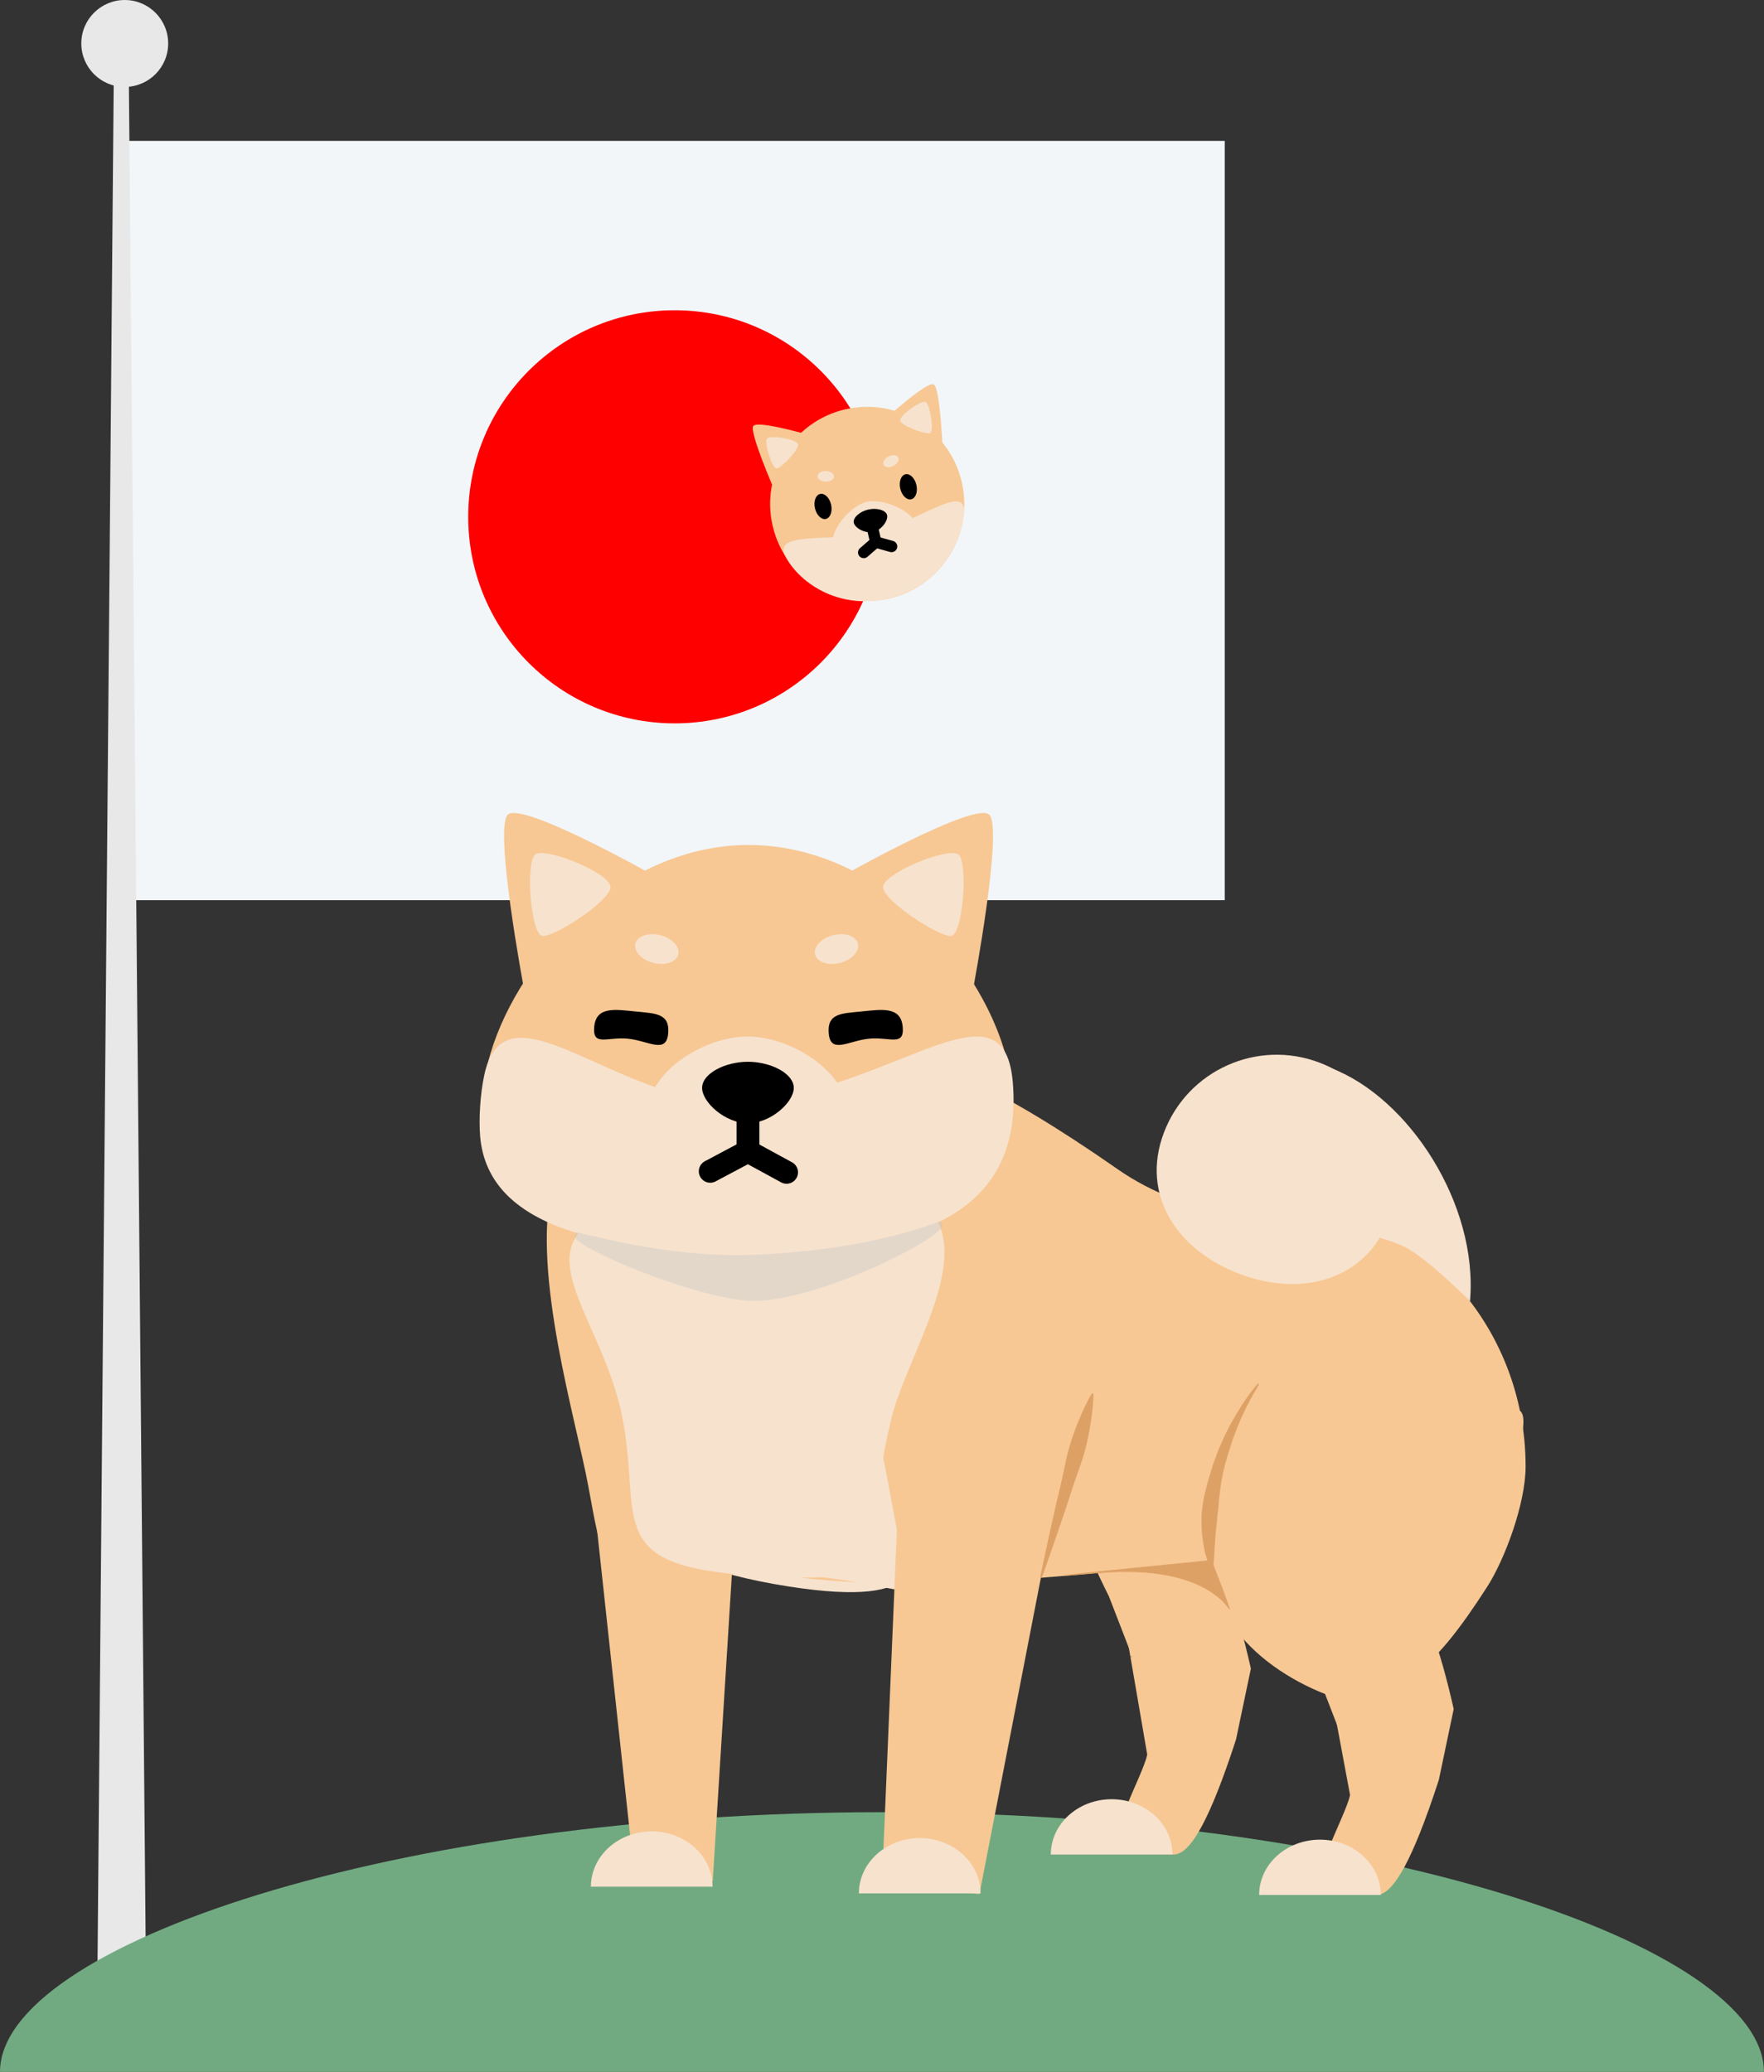 <svg width="618" height="726" viewBox="0 0 618 726" fill="none" xmlns="http://www.w3.org/2000/svg">
<rect x="0" y="0" width="618" height="726" fill="#333333" stroke="none"/>
<g clip-path="url(#clip0)">
<path d="M429.073 49.368H42.645V315.421H429.073V49.368Z" fill="#F2F6F9"/>
<path d="M236.36 253.466C276.304 253.466 308.685 221.063 308.685 181.09C308.685 141.118 276.304 108.715 236.36 108.715C196.416 108.715 164.035 141.118 164.035 181.09C164.035 221.063 196.416 253.466 236.36 253.466Z" fill="#FF0000"/>
<path d="M51.401 721.538H33.88L39.986 11.714H44.993L51.401 721.538Z" fill="#E8E8E8"/>
<path d="M0 726C0 681.697 138.34 634.991 308.987 634.991C479.634 634.991 617.974 681.697 617.974 726H0Z" fill="#71AA81"/>
<path d="M382.949 517.817L410.216 537.075C416.839 534.51 424.367 537.829 426.93 544.468L431.679 557.249C434.242 563.887 434.436 569.222 427.813 571.787L413.479 577.336C406.846 579.901 399.329 587.359 396.766 580.731L388.495 559.35C369.595 521.524 376.315 520.382 382.949 517.817Z" fill="#F7C894"/>
<path d="M394.009 646.134C387.052 644.669 400.298 622.523 401.924 614.818L395.172 575.558C397.11 559.35 421.265 566.484 428.222 567.939L395.818 580.591C402.775 582.057 417.345 492.33 438.237 584.675L433.025 609.515C414.072 667.903 408.687 644.733 403.733 647.719" fill="#F7C894"/>
<path d="M368.141 649.82C368.141 639.119 377.683 630.444 389.453 630.444C401.224 630.444 410.765 639.119 410.765 649.82" fill="#F7E2CD"/>
<path d="M319.939 534.682C319.939 546.397 326.982 563.812 276.303 555.902C218.656 546.892 211.117 524.833 211.117 513.118C211.117 501.404 252.212 513.474 276.303 513.474C300.393 513.474 319.939 522.968 319.939 534.682Z" fill="#F7E2CD"/>
<path d="M534.481 513.83C534.481 526.945 527.125 546.461 521.106 555.869C481.949 616.984 484.975 571.776 453.217 571.776C453.217 571.776 402.764 580.009 437.57 517.817C461.919 474.301 410.119 423.522 453.217 423.522C496.315 423.522 534.481 463.956 534.481 513.83Z" fill="#F7C894"/>
<path d="M222.134 655.823L205.937 506.146C205.937 499.454 211.785 491.382 218.892 491.382H246.483C253.591 491.382 259.406 496.856 259.406 503.549L249.703 659.056L222.134 655.823Z" fill="#F7C894"/>
<path d="M437.43 489.335C437.43 536.385 385.48 533.152 325.582 536.989C208.124 544.532 215.167 569.847 206.121 520.824C197.581 474.56 144.284 316.747 314.802 435.635C364.049 469.969 437.43 442.284 437.43 489.335Z" fill="#F7C894"/>
<path d="M514.278 463.449C514.278 510.5 504.909 534.607 445.539 543.466C423.301 546.785 402.979 549.307 384.51 551.117C226.205 566.646 204.354 530.006 282.969 494.938C325.916 475.778 221.133 290.861 391.65 409.749C440.908 444.083 514.278 416.398 514.278 463.449Z" fill="#F7C894"/>
<path d="M43.701 30.455C52.105 30.455 58.918 23.637 58.918 15.227C58.918 6.818 52.105 0 43.701 0C35.297 0 28.484 6.818 28.484 15.227C28.484 23.637 35.297 30.455 43.701 30.455Z" fill="#E8E8E8"/>
<path d="M171.885 368.959C182.364 334.216 218.85 296.077 262.249 296.077C313.822 296.077 354.895 349.206 354.895 387.215C354.895 425.224 313.822 437.456 262.249 437.456C210.676 437.456 168.859 425.968 168.859 387.959C168.859 381.945 169.915 375.512 171.885 368.959Z" fill="#F7C894"/>
<path d="M223.588 346.339L183.548 346.393C183.548 346.393 173.005 290.366 177.895 285.473C182.784 280.58 229.479 307.005 229.479 307.005L223.588 346.339Z" fill="#F7C894"/>
<path d="M300.91 346.339L340.949 346.393C340.949 346.393 351.492 290.366 346.603 285.473C341.714 280.58 295.019 307.005 295.019 307.005L300.91 346.339Z" fill="#F7C894"/>
<path d="M354.842 379.456C352.418 349.54 328.425 367.914 293.296 379.359C286.716 369.822 273.126 363.205 261.915 363.205C250.101 363.205 235.649 370.554 229.532 380.922C199.573 370.414 175.299 350.294 169.656 376.719C168.224 383.411 167.707 392.14 168.213 398.143C170.895 430.085 211.246 439.266 267.461 438.803C319.282 438.393 358.632 426.388 354.842 379.456Z" fill="#F7E2CD"/>
<path d="M278.09 381.191C278.09 386.245 270.003 393.584 262.034 393.584C254.064 393.584 245.977 386.245 245.977 381.191C245.977 376.137 254.064 372.042 262.034 372.042C270.003 372.042 278.09 376.137 278.09 381.191Z" fill="black"/>
<path d="M208.188 359.713C208.888 352.557 215.533 353.721 222.683 354.422C229.834 355.122 234.777 355.101 234.077 362.256C233.377 369.412 227.077 364.649 219.937 363.948C212.786 363.237 207.488 366.869 208.188 359.713Z" fill="black"/>
<path d="M316.245 359.713C315.545 352.557 308.901 353.721 301.75 354.422C294.599 355.122 289.656 355.101 290.356 362.256C291.056 369.412 297.356 364.649 304.496 363.948C311.647 363.237 316.945 366.869 316.245 359.713Z" fill="black"/>
<path d="M237.606 334.483C238.299 331.803 235.504 328.762 231.363 327.691C227.223 326.619 223.305 327.923 222.613 330.602C221.92 333.282 224.715 336.323 228.856 337.394C232.996 338.466 236.914 337.162 237.606 334.483Z" fill="#F7E2CD"/>
<path d="M294.32 337.4C298.461 336.328 301.256 333.287 300.563 330.608C299.871 327.928 295.953 326.624 291.812 327.696C287.672 328.768 284.877 331.808 285.57 334.488C286.262 337.168 290.18 338.471 294.32 337.4Z" fill="#F7E2CD"/>
<path d="M190.064 327.965C185.885 327.534 184.065 302.22 187.501 299.418C190.936 296.616 214.391 306.11 213.896 311.024C213.39 315.938 194.231 328.385 190.064 327.965Z" fill="#F7E2CD"/>
<path d="M333.228 327.965C337.406 327.534 339.226 302.22 335.791 299.418C332.356 296.616 308.901 306.11 309.396 311.024C309.902 315.938 329.06 328.385 333.228 327.965Z" fill="#F7E2CD"/>
<path d="M262.034 388.217V402.302L260.687 404.124L248.82 410.428" stroke="black" stroke-width="8" stroke-miterlimit="10" stroke-linecap="round" stroke-linejoin="round"/>
<path d="M312.261 497.158C299.833 548.789 316.482 554.996 266.277 552.248C210.611 549.199 224.966 533.174 218.128 497.158C210.364 456.283 173.016 430.235 232.989 419.232C378.954 392.442 320.887 461.326 312.261 497.158Z" fill="#F7E2CD"/>
<path d="M330.105 429.427C330.105 433.899 287.19 455.808 263.951 455.808C245.363 455.808 198.819 436.443 201.404 432.789C201.565 432.563 201.878 432.272 201.921 431.992C202.093 431.011 232.182 441.281 266.104 439.611C304.658 437.714 325.119 429.395 329.427 427.951C329.922 427.778 330.105 428.931 330.105 429.427Z" fill="#C6C6C6" fill-opacity="0.4"/>
<path d="M317.484 548.994C324.57 562.335 316.374 556.376 292.069 553.186C204.354 541.666 274.073 542.894 273.427 532.969C272.706 521.707 283.938 528.389 285.941 515.457C300.813 419.513 311.948 538.584 317.484 548.994Z" fill="#F7E2CD"/>
<path d="M308.987 660.133L315.89 496.264C315.89 488.936 337.331 480.099 346.496 480.099H340.379C349.543 480.099 377.586 486.091 376.197 493.419L343.146 663.679L308.987 660.133Z" fill="#F7C894"/>
<path d="M486.774 426.873C478.482 448.707 455.996 454.634 434.178 446.346C412.359 438.048 399.48 418.672 407.772 396.849C416.064 375.016 440.467 364.045 462.274 372.343C484.092 380.62 495.055 405.04 486.774 426.873Z" fill="#F7E2CD"/>
<path d="M483.715 426.033C476.177 396.009 446.056 366.578 466.356 374.283C493.354 384.553 517.929 421.754 515.01 455.938C515.01 455.938 500.644 441.378 492.331 437.025C484.017 432.671 456.9 427.434 456.9 427.434L483.715 426.033Z" fill="#F7E2CD"/>
<path d="M364.405 552.776C365.503 547.28 366.741 541.827 367.904 536.342L369.746 528.152L371.663 519.983C372.309 517.267 372.858 514.519 373.44 511.771C374.032 509.034 374.775 506.34 375.68 503.7C376.595 501.049 377.586 498.43 378.717 495.844C379.837 493.257 381.054 490.692 382.55 488.214L383.067 488.365C383.057 491.264 382.755 494.087 382.367 496.878C381.99 499.669 381.474 502.428 380.87 505.165C380.267 507.892 379.503 510.586 378.577 513.226C377.651 515.867 376.681 518.496 375.82 521.158L373.203 529.133L370.511 537.086C368.648 542.366 366.871 547.668 364.943 552.927L364.405 552.776Z" fill="#DDA166"/>
<path d="M503.832 575.386C492.794 598.696 496.907 597.101 479.914 597.101C462.92 597.101 424.421 576.765 426.725 551.074C428.933 526.428 456.06 539.467 473.054 539.467C490.048 539.467 579.334 415.902 503.832 575.386Z" fill="#F7C894"/>
<path d="M499.955 596.734L485.621 602.284C478.988 604.849 471.471 612.307 468.908 605.679L460.637 584.298C441.737 546.472 448.457 545.33 455.091 542.765L482.358 562.023C488.992 559.458 496.509 562.777 499.072 569.416L503.821 582.197C506.395 588.824 506.589 594.169 499.955 596.734Z" fill="#F7C894"/>
<path d="M474.777 661.89L465.063 660.295C458.107 658.829 471.353 636.683 472.979 628.978L466.183 592.553C467.799 584.848 492.32 580.645 499.277 582.1L466.873 594.751C473.829 596.217 488.4 506.491 509.292 598.836L504.08 623.676C485.115 682.074 479.731 658.905 474.777 661.89Z" fill="#F7C894"/>
<path d="M207.014 661.092C207.014 650.391 216.556 641.716 228.326 641.716C240.097 641.716 249.638 650.391 249.638 661.092H207.014Z" fill="#F7E2CD"/>
<path d="M300.899 663.442C300.899 652.741 310.441 644.065 322.211 644.065C333.982 644.065 343.523 652.741 343.523 663.442H300.899Z" fill="#F7E2CD"/>
<path d="M441.124 663.991C441.124 653.29 450.665 644.615 462.436 644.615C474.206 644.615 483.748 653.29 483.748 663.991H441.124Z" fill="#F7E2CD"/>
<path d="M441.091 485.132C438.054 490.013 435.47 495.165 433.37 500.477L431.862 504.476L430.538 508.528C430.075 509.864 429.762 511.254 429.364 512.612C429.181 513.291 428.965 513.97 428.815 514.66L428.373 516.729C427.705 519.477 427.458 522.289 427.113 525.07C426.995 526.46 426.908 527.861 426.747 529.24L426.488 531.32L426.327 533.4C425.552 538.972 425.573 544.543 424.916 550.481L424.388 550.578C423.796 549.209 423.333 547.808 422.859 546.386L422.213 544.231C422.009 543.509 421.933 542.776 421.782 542.043C421.513 540.577 421.309 539.101 421.104 537.614C420.975 536.127 420.975 534.639 420.942 533.141L420.953 530.9C420.996 530.156 421.104 529.413 421.179 528.669C421.362 527.193 421.567 525.706 421.858 524.24C422.601 521.341 423.29 518.453 424.216 515.64L424.862 513.517C425.078 512.817 425.358 512.127 425.605 511.427C426.133 510.047 426.585 508.646 427.178 507.299L428.965 503.269L430.936 499.335L433.111 495.52C433.898 494.281 434.63 493.02 435.448 491.813C437.042 489.367 438.765 487.017 440.671 484.808L441.091 485.132Z" fill="#DDA166"/>
<path fill-rule="evenodd" clip-rule="evenodd" d="M311.451 209.735C293.155 213.958 274.903 202.535 270.681 184.216C266.46 165.895 277.875 147.64 296.182 143.415L296.185 143.426C314.481 139.203 332.733 150.626 336.954 168.945C341.176 187.255 329.76 205.521 311.453 209.746L311.451 209.735Z" fill="#F7C894"/>
<path d="M263.897 149.289C265.307 147.036 285.09 152.899 285.09 152.899L286.275 168.148L271.263 171.629C271.273 171.639 262.486 151.541 263.897 149.289Z" fill="#F7C894"/>
<path d="M315.276 161.477L330.288 158.039C330.288 158.039 329.405 136.12 327.144 134.708C324.893 133.296 309.665 147.241 309.665 147.241L315.276 161.477Z" fill="#F7C894"/>
<path d="M292.184 166.98C292.211 165.95 290.942 165.082 289.348 165.039C287.755 164.997 286.441 165.797 286.414 166.826C286.386 167.855 287.656 168.724 289.249 168.766C290.843 168.809 292.156 168.009 292.184 166.98Z" fill="#F7E2CD"/>
<path d="M313.007 163.263C314.421 162.527 315.182 161.19 314.708 160.277C314.233 159.363 312.702 159.219 311.288 159.955C309.873 160.691 309.112 162.028 309.587 162.942C310.061 163.855 311.593 163.999 313.007 163.263Z" fill="#F7E2CD"/>
<path d="M268.7 153.685C269.744 152.338 279.361 153.869 279.598 155.755C279.835 157.641 273.729 163.966 272.124 164.16C270.52 164.354 267.655 155.033 268.7 153.685Z" fill="#F7E2CD"/>
<path d="M325.808 151.789C327.337 151.272 325.83 141.616 324.3 140.861C322.771 140.107 314.791 145.7 315.405 147.5C316.019 149.299 324.279 152.306 325.808 151.789Z" fill="#F7E2CD"/>
<path d="M311.356 209.681C293.005 213.992 279.436 203.42 275.118 194.841C270.638 185.951 291.336 190.046 306.058 186.651C320.779 183.257 337.988 169.387 337.74 179.054C337.471 189.593 329.491 205.413 311.356 209.681Z" fill="#F7E2CD"/>
<path d="M320.413 183.041C321.285 186.834 312.519 189.205 306.618 190.574C300.716 191.932 292.844 193.408 291.972 189.604C291.099 185.8 297.798 177.189 303.699 175.832C309.601 174.474 319.54 179.248 320.413 183.041Z" fill="#F7E2CD"/>
<path d="M310.785 180.53C311.205 182.362 308.89 185.703 305.993 186.371C303.096 187.039 299.553 185.046 299.122 183.213C298.691 181.381 301.287 179.215 304.184 178.547C307.081 177.879 310.365 178.687 310.785 180.53Z" fill="black"/>
<path d="M305.541 184.42L306.725 189.529L306.381 190.304L302.601 193.591" stroke="black" stroke-width="4" stroke-miterlimit="10" stroke-linecap="round" stroke-linejoin="round"/>
<path d="M307.285 190.067L312.347 191.479" stroke="black" stroke-width="4" stroke-miterlimit="10" stroke-linecap="round" stroke-linejoin="round"/>
<path d="M289.347 181.835C290.906 181.475 291.718 179.223 291.161 176.804C290.604 174.386 288.889 172.717 287.33 173.076C285.77 173.436 284.958 175.688 285.515 178.106C286.072 180.525 287.788 182.194 289.347 181.835Z" fill="black"/>
<path d="M319.234 174.948C320.793 174.588 321.605 172.336 321.048 169.918C320.491 167.499 318.775 165.83 317.216 166.189C315.657 166.549 314.845 168.801 315.402 171.22C315.959 173.638 317.674 175.308 319.234 174.948Z" fill="black"/>
<path d="M263.197 404.037L275.57 410.784" stroke="black" stroke-width="8" stroke-miterlimit="10" stroke-linecap="round" stroke-linejoin="round"/>
<path d="M424.378 546.785C424.378 546.785 428.901 558.122 430.645 563.456C431.679 566.614 425.358 547.507 384.51 551.128C343.674 554.738 424.378 546.785 424.378 546.785Z" fill="#DDA166" stroke="#DDA166" stroke-width="0.25" stroke-miterlimit="10"/>
</g>
<defs>
<clipPath id="clip0">
<rect width="617.974" height="726" fill="white"/>
</clipPath>
</defs>
</svg>
